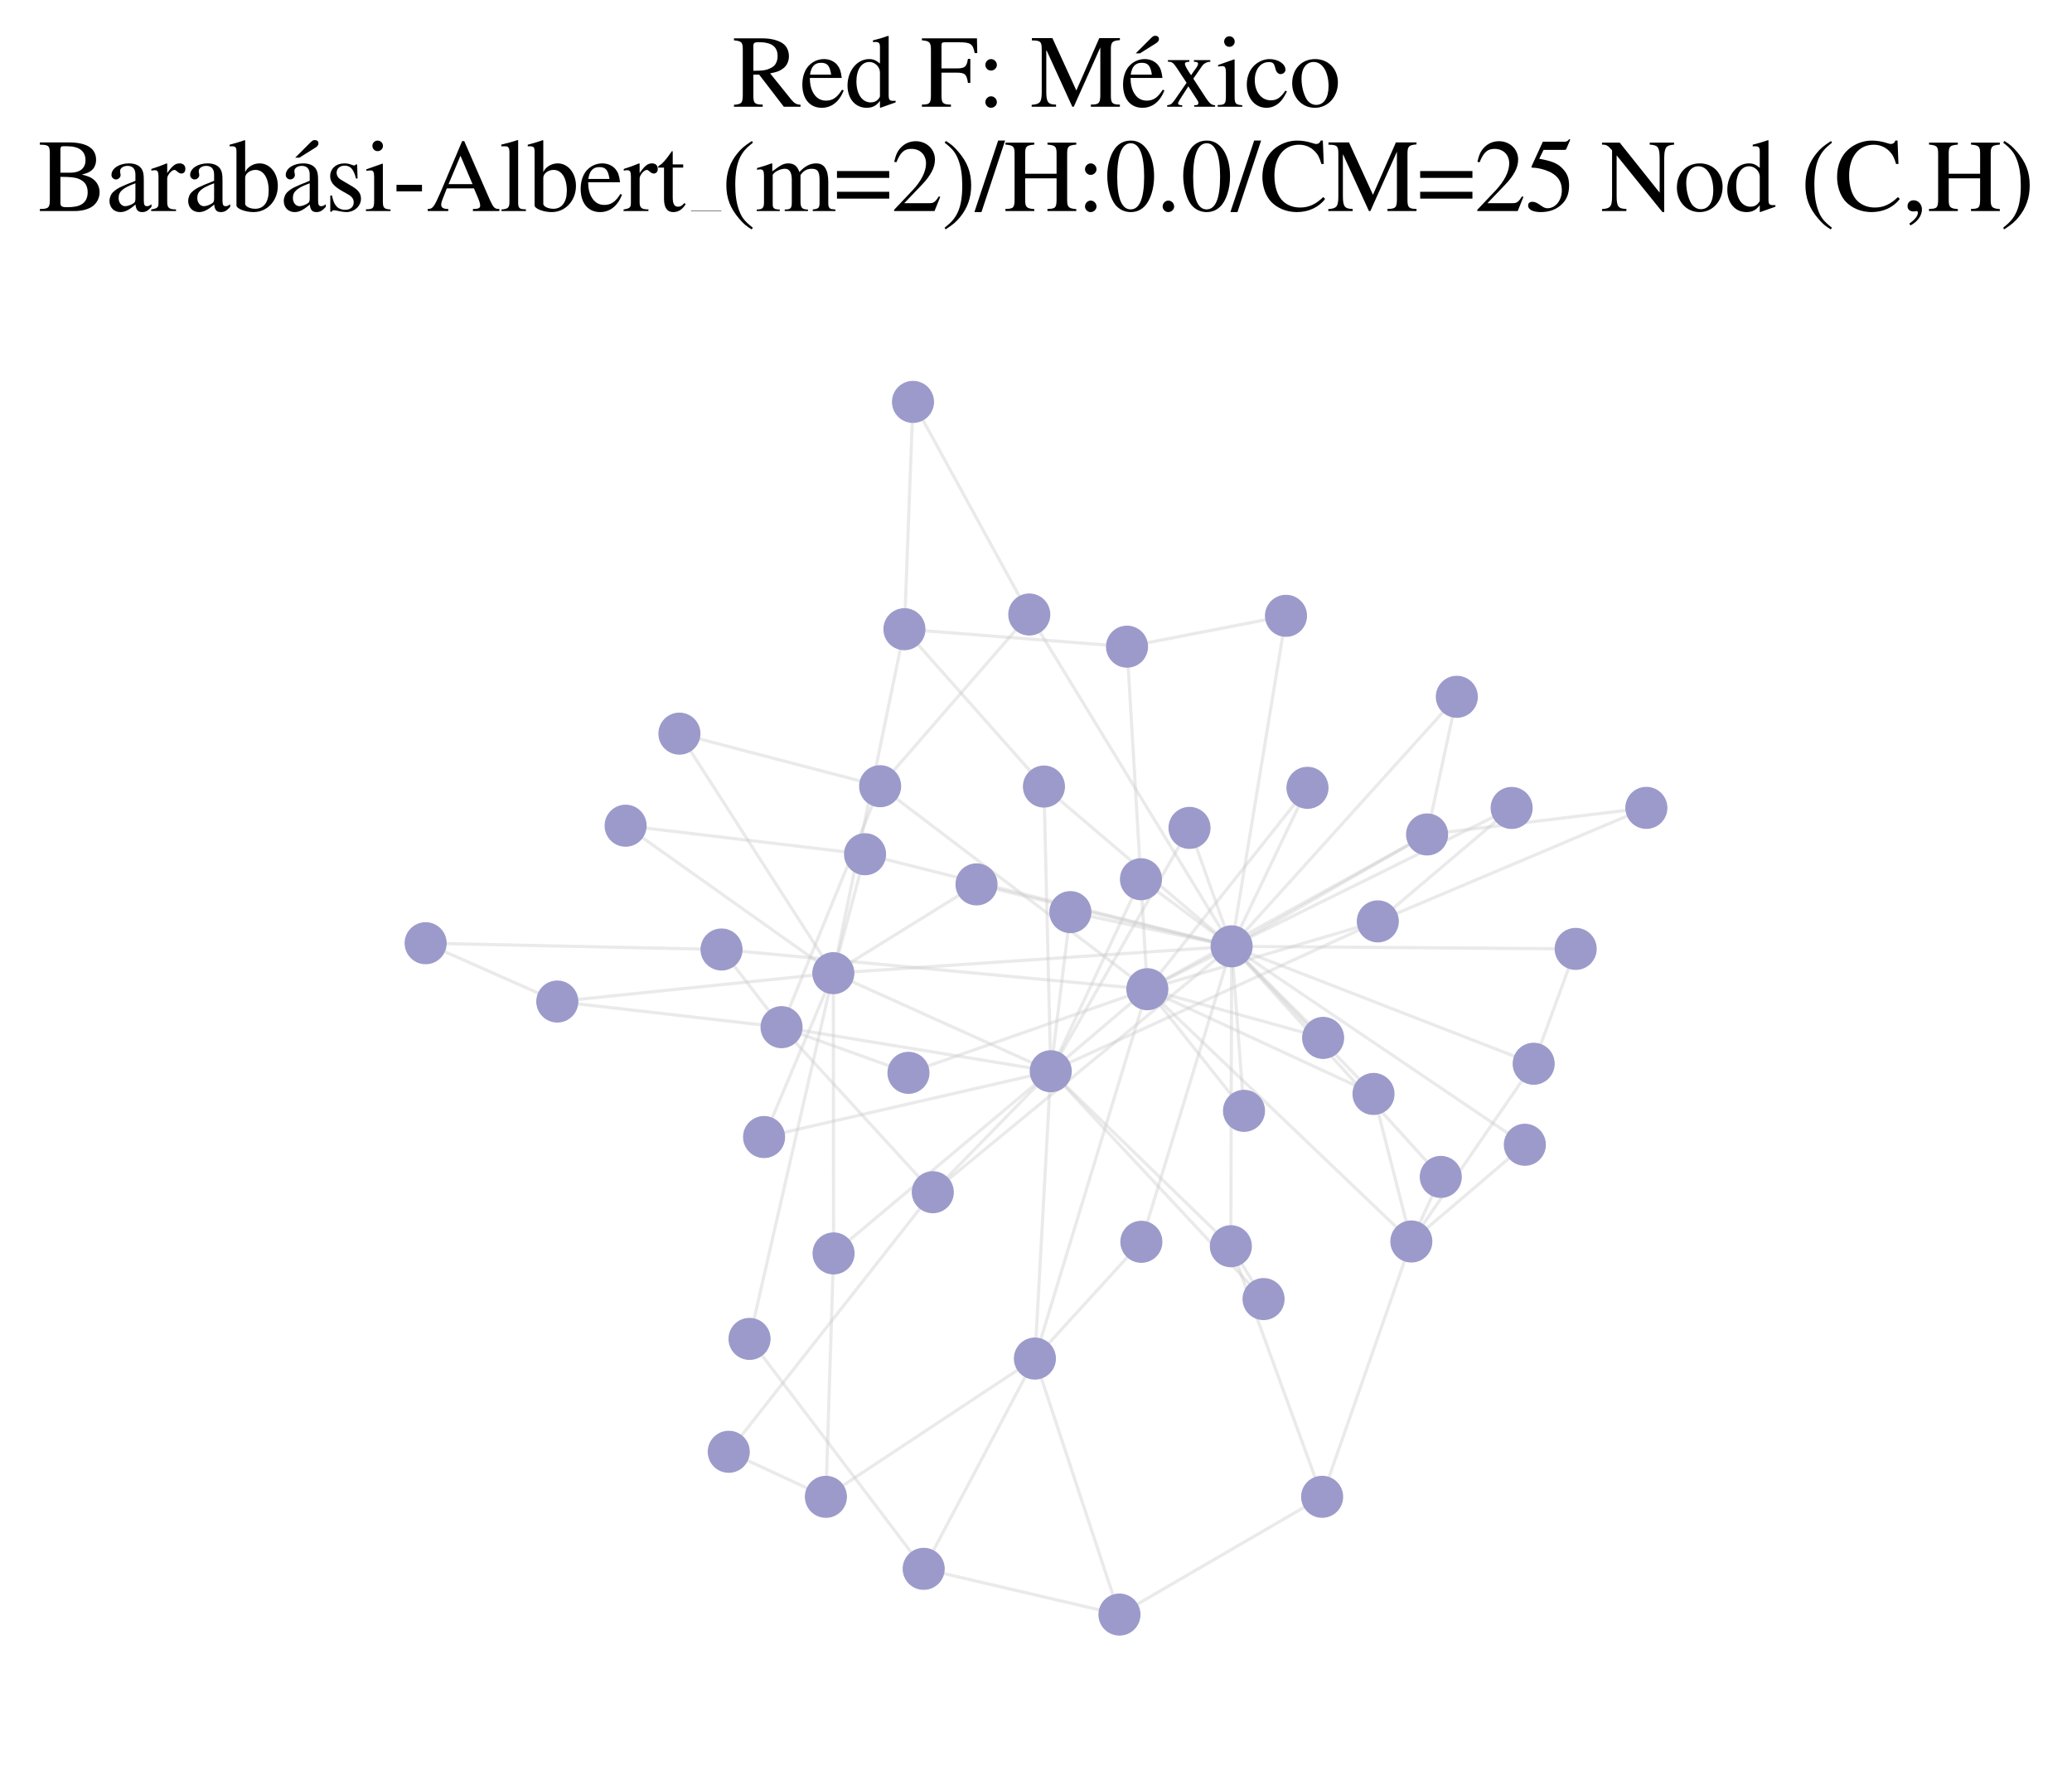 <?xml version="1.0" encoding="utf-8" standalone="no"?>
<!DOCTYPE svg PUBLIC "-//W3C//DTD SVG 1.1//EN"
  "http://www.w3.org/Graphics/SVG/1.1/DTD/svg11.dtd">
<svg xmlns:xlink="http://www.w3.org/1999/xlink" width="195.688pt" height="168.136pt" viewBox="0 0 195.688 168.136" xmlns="http://www.w3.org/2000/svg" version="1.1">
 <defs>
  <style type="text/css">*{stroke-linejoin: round; stroke-linecap: butt}</style>
 </defs>
 <g id="figure_1">
  <g id="patch_1">
   <path d="M 0 168.136 
L 195.688 168.136 
L 195.688 0 
L 0 0 
z
" style="fill: #ffffff"/>
  </g>
  <g id="axes_1">
   <g id="LineCollection_1">
    <path d="M 116.319 89.389 
L 108.359 93.438 
" clip-path="url(#p03fc098821)" style="fill: none; stroke: #cccccc; stroke-opacity: 0.4; stroke-width: 0.3"/>
    <path d="M 116.319 89.389 
L 88.097 112.615 
" clip-path="url(#p03fc098821)" style="fill: none; stroke: #cccccc; stroke-opacity: 0.4; stroke-width: 0.3"/>
    <path d="M 116.319 89.389 
L 129.72 103.333 
" clip-path="url(#p03fc098821)" style="fill: none; stroke: #cccccc; stroke-opacity: 0.4; stroke-width: 0.3"/>
    <path d="M 116.319 89.389 
L 78.704 91.923 
" clip-path="url(#p03fc098821)" style="fill: none; stroke: #cccccc; stroke-opacity: 0.4; stroke-width: 0.3"/>
    <path d="M 116.319 89.389 
L 117.488 104.928 
" clip-path="url(#p03fc098821)" style="fill: none; stroke: #cccccc; stroke-opacity: 0.4; stroke-width: 0.3"/>
    <path d="M 116.319 89.389 
L 107.795 117.298 
" clip-path="url(#p03fc098821)" style="fill: none; stroke: #cccccc; stroke-opacity: 0.4; stroke-width: 0.3"/>
    <path d="M 116.319 89.389 
L 144.846 100.479 
" clip-path="url(#p03fc098821)" style="fill: none; stroke: #cccccc; stroke-opacity: 0.4; stroke-width: 0.3"/>
    <path d="M 116.319 89.389 
L 92.227 83.538 
" clip-path="url(#p03fc098821)" style="fill: none; stroke: #cccccc; stroke-opacity: 0.4; stroke-width: 0.3"/>
    <path d="M 116.319 89.389 
L 116.246 117.716 
" clip-path="url(#p03fc098821)" style="fill: none; stroke: #cccccc; stroke-opacity: 0.4; stroke-width: 0.3"/>
    <path d="M 116.319 89.389 
L 136.073 111.169 
" clip-path="url(#p03fc098821)" style="fill: none; stroke: #cccccc; stroke-opacity: 0.4; stroke-width: 0.3"/>
    <path d="M 116.319 89.389 
L 134.778 78.82 
" clip-path="url(#p03fc098821)" style="fill: none; stroke: #cccccc; stroke-opacity: 0.4; stroke-width: 0.3"/>
    <path d="M 116.319 89.389 
L 101.09 86.157 
" clip-path="url(#p03fc098821)" style="fill: none; stroke: #cccccc; stroke-opacity: 0.4; stroke-width: 0.3"/>
    <path d="M 116.319 89.389 
L 98.594 74.296 
" clip-path="url(#p03fc098821)" style="fill: none; stroke: #cccccc; stroke-opacity: 0.4; stroke-width: 0.3"/>
    <path d="M 116.319 89.389 
L 144.012 108.132 
" clip-path="url(#p03fc098821)" style="fill: none; stroke: #cccccc; stroke-opacity: 0.4; stroke-width: 0.3"/>
    <path d="M 116.319 89.389 
L 81.699 80.688 
" clip-path="url(#p03fc098821)" style="fill: none; stroke: #cccccc; stroke-opacity: 0.4; stroke-width: 0.3"/>
    <path d="M 116.319 89.389 
L 112.343 78.202 
" clip-path="url(#p03fc098821)" style="fill: none; stroke: #cccccc; stroke-opacity: 0.4; stroke-width: 0.3"/>
    <path d="M 116.319 89.389 
L 97.208 58.044 
" clip-path="url(#p03fc098821)" style="fill: none; stroke: #cccccc; stroke-opacity: 0.4; stroke-width: 0.3"/>
    <path d="M 116.319 89.389 
L 124.961 98.038 
" clip-path="url(#p03fc098821)" style="fill: none; stroke: #cccccc; stroke-opacity: 0.4; stroke-width: 0.3"/>
    <path d="M 116.319 89.389 
L 148.814 89.631 
" clip-path="url(#p03fc098821)" style="fill: none; stroke: #cccccc; stroke-opacity: 0.4; stroke-width: 0.3"/>
    <path d="M 116.319 89.389 
L 107.756 83.051 
" clip-path="url(#p03fc098821)" style="fill: none; stroke: #cccccc; stroke-opacity: 0.4; stroke-width: 0.3"/>
    <path d="M 116.319 89.389 
L 137.589 65.818 
" clip-path="url(#p03fc098821)" style="fill: none; stroke: #cccccc; stroke-opacity: 0.4; stroke-width: 0.3"/>
    <path d="M 116.319 89.389 
L 121.454 58.169 
" clip-path="url(#p03fc098821)" style="fill: none; stroke: #cccccc; stroke-opacity: 0.4; stroke-width: 0.3"/>
    <path d="M 116.319 89.389 
L 123.483 74.415 
" clip-path="url(#p03fc098821)" style="fill: none; stroke: #cccccc; stroke-opacity: 0.4; stroke-width: 0.3"/>
    <path d="M 116.319 89.389 
L 142.766 76.318 
" clip-path="url(#p03fc098821)" style="fill: none; stroke: #cccccc; stroke-opacity: 0.4; stroke-width: 0.3"/>
    <path d="M 108.359 93.438 
L 129.72 103.333 
" clip-path="url(#p03fc098821)" style="fill: none; stroke: #cccccc; stroke-opacity: 0.4; stroke-width: 0.3"/>
    <path d="M 108.359 93.438 
L 99.236 101.188 
" clip-path="url(#p03fc098821)" style="fill: none; stroke: #cccccc; stroke-opacity: 0.4; stroke-width: 0.3"/>
    <path d="M 108.359 93.438 
L 97.74 128.327 
" clip-path="url(#p03fc098821)" style="fill: none; stroke: #cccccc; stroke-opacity: 0.4; stroke-width: 0.3"/>
    <path d="M 108.359 93.438 
L 117.488 104.928 
" clip-path="url(#p03fc098821)" style="fill: none; stroke: #cccccc; stroke-opacity: 0.4; stroke-width: 0.3"/>
    <path d="M 108.359 93.438 
L 133.292 117.269 
" clip-path="url(#p03fc098821)" style="fill: none; stroke: #cccccc; stroke-opacity: 0.4; stroke-width: 0.3"/>
    <path d="M 108.359 93.438 
L 130.125 87.031 
" clip-path="url(#p03fc098821)" style="fill: none; stroke: #cccccc; stroke-opacity: 0.4; stroke-width: 0.3"/>
    <path d="M 108.359 93.438 
L 134.778 78.82 
" clip-path="url(#p03fc098821)" style="fill: none; stroke: #cccccc; stroke-opacity: 0.4; stroke-width: 0.3"/>
    <path d="M 108.359 93.438 
L 83.123 74.263 
" clip-path="url(#p03fc098821)" style="fill: none; stroke: #cccccc; stroke-opacity: 0.4; stroke-width: 0.3"/>
    <path d="M 108.359 93.438 
L 106.44 61.083 
" clip-path="url(#p03fc098821)" style="fill: none; stroke: #cccccc; stroke-opacity: 0.4; stroke-width: 0.3"/>
    <path d="M 108.359 93.438 
L 124.961 98.038 
" clip-path="url(#p03fc098821)" style="fill: none; stroke: #cccccc; stroke-opacity: 0.4; stroke-width: 0.3"/>
    <path d="M 108.359 93.438 
L 68.144 89.688 
" clip-path="url(#p03fc098821)" style="fill: none; stroke: #cccccc; stroke-opacity: 0.4; stroke-width: 0.3"/>
    <path d="M 108.359 93.438 
L 123.483 74.415 
" clip-path="url(#p03fc098821)" style="fill: none; stroke: #cccccc; stroke-opacity: 0.4; stroke-width: 0.3"/>
    <path d="M 108.359 93.438 
L 85.799 101.338 
" clip-path="url(#p03fc098821)" style="fill: none; stroke: #cccccc; stroke-opacity: 0.4; stroke-width: 0.3"/>
    <path d="M 88.097 112.615 
L 99.236 101.188 
" clip-path="url(#p03fc098821)" style="fill: none; stroke: #cccccc; stroke-opacity: 0.4; stroke-width: 0.3"/>
    <path d="M 88.097 112.615 
L 73.813 97.024 
" clip-path="url(#p03fc098821)" style="fill: none; stroke: #cccccc; stroke-opacity: 0.4; stroke-width: 0.3"/>
    <path d="M 88.097 112.615 
L 68.827 137.133 
" clip-path="url(#p03fc098821)" style="fill: none; stroke: #cccccc; stroke-opacity: 0.4; stroke-width: 0.3"/>
    <path d="M 129.72 103.333 
L 133.292 117.269 
" clip-path="url(#p03fc098821)" style="fill: none; stroke: #cccccc; stroke-opacity: 0.4; stroke-width: 0.3"/>
    <path d="M 99.236 101.188 
L 78.704 91.923 
" clip-path="url(#p03fc098821)" style="fill: none; stroke: #cccccc; stroke-opacity: 0.4; stroke-width: 0.3"/>
    <path d="M 99.236 101.188 
L 97.74 128.327 
" clip-path="url(#p03fc098821)" style="fill: none; stroke: #cccccc; stroke-opacity: 0.4; stroke-width: 0.3"/>
    <path d="M 99.236 101.188 
L 78.724 118.396 
" clip-path="url(#p03fc098821)" style="fill: none; stroke: #cccccc; stroke-opacity: 0.4; stroke-width: 0.3"/>
    <path d="M 99.236 101.188 
L 116.246 117.716 
" clip-path="url(#p03fc098821)" style="fill: none; stroke: #cccccc; stroke-opacity: 0.4; stroke-width: 0.3"/>
    <path d="M 99.236 101.188 
L 130.125 87.031 
" clip-path="url(#p03fc098821)" style="fill: none; stroke: #cccccc; stroke-opacity: 0.4; stroke-width: 0.3"/>
    <path d="M 99.236 101.188 
L 73.813 97.024 
" clip-path="url(#p03fc098821)" style="fill: none; stroke: #cccccc; stroke-opacity: 0.4; stroke-width: 0.3"/>
    <path d="M 99.236 101.188 
L 101.09 86.157 
" clip-path="url(#p03fc098821)" style="fill: none; stroke: #cccccc; stroke-opacity: 0.4; stroke-width: 0.3"/>
    <path d="M 99.236 101.188 
L 98.594 74.296 
" clip-path="url(#p03fc098821)" style="fill: none; stroke: #cccccc; stroke-opacity: 0.4; stroke-width: 0.3"/>
    <path d="M 99.236 101.188 
L 112.343 78.202 
" clip-path="url(#p03fc098821)" style="fill: none; stroke: #cccccc; stroke-opacity: 0.4; stroke-width: 0.3"/>
    <path d="M 99.236 101.188 
L 72.162 107.402 
" clip-path="url(#p03fc098821)" style="fill: none; stroke: #cccccc; stroke-opacity: 0.4; stroke-width: 0.3"/>
    <path d="M 99.236 101.188 
L 107.756 83.051 
" clip-path="url(#p03fc098821)" style="fill: none; stroke: #cccccc; stroke-opacity: 0.4; stroke-width: 0.3"/>
    <path d="M 99.236 101.188 
L 119.335 122.708 
" clip-path="url(#p03fc098821)" style="fill: none; stroke: #cccccc; stroke-opacity: 0.4; stroke-width: 0.3"/>
    <path d="M 78.704 91.923 
L 92.227 83.538 
" clip-path="url(#p03fc098821)" style="fill: none; stroke: #cccccc; stroke-opacity: 0.4; stroke-width: 0.3"/>
    <path d="M 78.704 91.923 
L 78.724 118.396 
" clip-path="url(#p03fc098821)" style="fill: none; stroke: #cccccc; stroke-opacity: 0.4; stroke-width: 0.3"/>
    <path d="M 78.704 91.923 
L 81.699 80.688 
" clip-path="url(#p03fc098821)" style="fill: none; stroke: #cccccc; stroke-opacity: 0.4; stroke-width: 0.3"/>
    <path d="M 78.704 91.923 
L 85.418 59.433 
" clip-path="url(#p03fc098821)" style="fill: none; stroke: #cccccc; stroke-opacity: 0.4; stroke-width: 0.3"/>
    <path d="M 78.704 91.923 
L 72.162 107.402 
" clip-path="url(#p03fc098821)" style="fill: none; stroke: #cccccc; stroke-opacity: 0.4; stroke-width: 0.3"/>
    <path d="M 78.704 91.923 
L 52.633 94.603 
" clip-path="url(#p03fc098821)" style="fill: none; stroke: #cccccc; stroke-opacity: 0.4; stroke-width: 0.3"/>
    <path d="M 78.704 91.923 
L 64.167 69.299 
" clip-path="url(#p03fc098821)" style="fill: none; stroke: #cccccc; stroke-opacity: 0.4; stroke-width: 0.3"/>
    <path d="M 78.704 91.923 
L 70.789 126.469 
" clip-path="url(#p03fc098821)" style="fill: none; stroke: #cccccc; stroke-opacity: 0.4; stroke-width: 0.3"/>
    <path d="M 78.704 91.923 
L 59.085 77.994 
" clip-path="url(#p03fc098821)" style="fill: none; stroke: #cccccc; stroke-opacity: 0.4; stroke-width: 0.3"/>
    <path d="M 97.74 128.327 
L 107.795 117.298 
" clip-path="url(#p03fc098821)" style="fill: none; stroke: #cccccc; stroke-opacity: 0.4; stroke-width: 0.3"/>
    <path d="M 97.74 128.327 
L 105.725 152.509 
" clip-path="url(#p03fc098821)" style="fill: none; stroke: #cccccc; stroke-opacity: 0.4; stroke-width: 0.3"/>
    <path d="M 97.74 128.327 
L 87.237 148.188 
" clip-path="url(#p03fc098821)" style="fill: none; stroke: #cccccc; stroke-opacity: 0.4; stroke-width: 0.3"/>
    <path d="M 97.74 128.327 
L 78.001 141.387 
" clip-path="url(#p03fc098821)" style="fill: none; stroke: #cccccc; stroke-opacity: 0.4; stroke-width: 0.3"/>
    <path d="M 133.292 117.269 
L 144.846 100.479 
" clip-path="url(#p03fc098821)" style="fill: none; stroke: #cccccc; stroke-opacity: 0.4; stroke-width: 0.3"/>
    <path d="M 133.292 117.269 
L 136.073 111.169 
" clip-path="url(#p03fc098821)" style="fill: none; stroke: #cccccc; stroke-opacity: 0.4; stroke-width: 0.3"/>
    <path d="M 133.292 117.269 
L 144.012 108.132 
" clip-path="url(#p03fc098821)" style="fill: none; stroke: #cccccc; stroke-opacity: 0.4; stroke-width: 0.3"/>
    <path d="M 133.292 117.269 
L 124.868 141.385 
" clip-path="url(#p03fc098821)" style="fill: none; stroke: #cccccc; stroke-opacity: 0.4; stroke-width: 0.3"/>
    <path d="M 144.846 100.479 
L 148.814 89.631 
" clip-path="url(#p03fc098821)" style="fill: none; stroke: #cccccc; stroke-opacity: 0.4; stroke-width: 0.3"/>
    <path d="M 78.724 118.396 
L 78.001 141.387 
" clip-path="url(#p03fc098821)" style="fill: none; stroke: #cccccc; stroke-opacity: 0.4; stroke-width: 0.3"/>
    <path d="M 116.246 117.716 
L 124.868 141.385 
" clip-path="url(#p03fc098821)" style="fill: none; stroke: #cccccc; stroke-opacity: 0.4; stroke-width: 0.3"/>
    <path d="M 116.246 117.716 
L 119.335 122.708 
" clip-path="url(#p03fc098821)" style="fill: none; stroke: #cccccc; stroke-opacity: 0.4; stroke-width: 0.3"/>
    <path d="M 130.125 87.031 
L 155.489 76.309 
" clip-path="url(#p03fc098821)" style="fill: none; stroke: #cccccc; stroke-opacity: 0.4; stroke-width: 0.3"/>
    <path d="M 130.125 87.031 
L 142.766 76.318 
" clip-path="url(#p03fc098821)" style="fill: none; stroke: #cccccc; stroke-opacity: 0.4; stroke-width: 0.3"/>
    <path d="M 73.813 97.024 
L 83.123 74.263 
" clip-path="url(#p03fc098821)" style="fill: none; stroke: #cccccc; stroke-opacity: 0.4; stroke-width: 0.3"/>
    <path d="M 73.813 97.024 
L 52.633 94.603 
" clip-path="url(#p03fc098821)" style="fill: none; stroke: #cccccc; stroke-opacity: 0.4; stroke-width: 0.3"/>
    <path d="M 73.813 97.024 
L 68.144 89.688 
" clip-path="url(#p03fc098821)" style="fill: none; stroke: #cccccc; stroke-opacity: 0.4; stroke-width: 0.3"/>
    <path d="M 73.813 97.024 
L 85.799 101.338 
" clip-path="url(#p03fc098821)" style="fill: none; stroke: #cccccc; stroke-opacity: 0.4; stroke-width: 0.3"/>
    <path d="M 134.778 78.82 
L 137.589 65.818 
" clip-path="url(#p03fc098821)" style="fill: none; stroke: #cccccc; stroke-opacity: 0.4; stroke-width: 0.3"/>
    <path d="M 134.778 78.82 
L 155.489 76.309 
" clip-path="url(#p03fc098821)" style="fill: none; stroke: #cccccc; stroke-opacity: 0.4; stroke-width: 0.3"/>
    <path d="M 98.594 74.296 
L 85.418 59.433 
" clip-path="url(#p03fc098821)" style="fill: none; stroke: #cccccc; stroke-opacity: 0.4; stroke-width: 0.3"/>
    <path d="M 83.123 74.263 
L 97.208 58.044 
" clip-path="url(#p03fc098821)" style="fill: none; stroke: #cccccc; stroke-opacity: 0.4; stroke-width: 0.3"/>
    <path d="M 83.123 74.263 
L 64.167 69.299 
" clip-path="url(#p03fc098821)" style="fill: none; stroke: #cccccc; stroke-opacity: 0.4; stroke-width: 0.3"/>
    <path d="M 81.699 80.688 
L 59.085 77.994 
" clip-path="url(#p03fc098821)" style="fill: none; stroke: #cccccc; stroke-opacity: 0.4; stroke-width: 0.3"/>
    <path d="M 85.418 59.433 
L 106.44 61.083 
" clip-path="url(#p03fc098821)" style="fill: none; stroke: #cccccc; stroke-opacity: 0.4; stroke-width: 0.3"/>
    <path d="M 85.418 59.433 
L 86.227 37.963 
" clip-path="url(#p03fc098821)" style="fill: none; stroke: #cccccc; stroke-opacity: 0.4; stroke-width: 0.3"/>
    <path d="M 97.208 58.044 
L 86.227 37.963 
" clip-path="url(#p03fc098821)" style="fill: none; stroke: #cccccc; stroke-opacity: 0.4; stroke-width: 0.3"/>
    <path d="M 124.868 141.385 
L 105.725 152.509 
" clip-path="url(#p03fc098821)" style="fill: none; stroke: #cccccc; stroke-opacity: 0.4; stroke-width: 0.3"/>
    <path d="M 106.44 61.083 
L 121.454 58.169 
" clip-path="url(#p03fc098821)" style="fill: none; stroke: #cccccc; stroke-opacity: 0.4; stroke-width: 0.3"/>
    <path d="M 105.725 152.509 
L 87.237 148.188 
" clip-path="url(#p03fc098821)" style="fill: none; stroke: #cccccc; stroke-opacity: 0.4; stroke-width: 0.3"/>
    <path d="M 87.237 148.188 
L 70.789 126.469 
" clip-path="url(#p03fc098821)" style="fill: none; stroke: #cccccc; stroke-opacity: 0.4; stroke-width: 0.3"/>
    <path d="M 52.633 94.603 
L 40.199 89.094 
" clip-path="url(#p03fc098821)" style="fill: none; stroke: #cccccc; stroke-opacity: 0.4; stroke-width: 0.3"/>
    <path d="M 78.001 141.387 
L 68.827 137.133 
" clip-path="url(#p03fc098821)" style="fill: none; stroke: #cccccc; stroke-opacity: 0.4; stroke-width: 0.3"/>
    <path d="M 68.144 89.688 
L 40.199 89.094 
" clip-path="url(#p03fc098821)" style="fill: none; stroke: #cccccc; stroke-opacity: 0.4; stroke-width: 0.3"/>
   </g>
   <g id="PathCollection_1">
    <defs>
     <path id="C0_0_229076ac2d" d="M 0 1.936 
C 0.514 1.936 1.006 1.732 1.369 1.369 
C 1.732 1.006 1.936 0.514 1.936 -0 
C 1.936 -0.514 1.732 -1.006 1.369 -1.369 
C 1.006 -1.732 0.514 -1.936 0 -1.936 
C -0.514 -1.936 -1.006 -1.732 -1.369 -1.369 
C -1.732 -1.006 -1.936 -0.514 -1.936 0 
C -1.936 0.514 -1.732 1.006 -1.369 1.369 
C -1.006 1.732 -0.514 1.936 0 1.936 
z
"/>
    </defs>
    <g clip-path="url(#p03fc098821)">
     <use xlink:href="#C0_0_229076ac2d" x="116.319" y="89.389" style="fill: #9b9aca; stroke: #9b9aca; stroke-width: 0.1"/>
    </g>
    <g clip-path="url(#p03fc098821)">
     <use xlink:href="#C0_0_229076ac2d" x="108.359" y="93.438" style="fill: #9b9aca; stroke: #9b9aca; stroke-width: 0.1"/>
    </g>
    <g clip-path="url(#p03fc098821)">
     <use xlink:href="#C0_0_229076ac2d" x="88.097" y="112.615" style="fill: #9b9aca; stroke: #9b9aca; stroke-width: 0.1"/>
    </g>
    <g clip-path="url(#p03fc098821)">
     <use xlink:href="#C0_0_229076ac2d" x="129.72" y="103.333" style="fill: #9b9aca; stroke: #9b9aca; stroke-width: 0.1"/>
    </g>
    <g clip-path="url(#p03fc098821)">
     <use xlink:href="#C0_0_229076ac2d" x="99.236" y="101.188" style="fill: #9b9aca; stroke: #9b9aca; stroke-width: 0.1"/>
    </g>
    <g clip-path="url(#p03fc098821)">
     <use xlink:href="#C0_0_229076ac2d" x="78.704" y="91.923" style="fill: #9b9aca; stroke: #9b9aca; stroke-width: 0.1"/>
    </g>
    <g clip-path="url(#p03fc098821)">
     <use xlink:href="#C0_0_229076ac2d" x="97.74" y="128.327" style="fill: #9b9aca; stroke: #9b9aca; stroke-width: 0.1"/>
    </g>
    <g clip-path="url(#p03fc098821)">
     <use xlink:href="#C0_0_229076ac2d" x="117.488" y="104.928" style="fill: #9b9aca; stroke: #9b9aca; stroke-width: 0.1"/>
    </g>
    <g clip-path="url(#p03fc098821)">
     <use xlink:href="#C0_0_229076ac2d" x="133.292" y="117.269" style="fill: #9b9aca; stroke: #9b9aca; stroke-width: 0.1"/>
    </g>
    <g clip-path="url(#p03fc098821)">
     <use xlink:href="#C0_0_229076ac2d" x="107.795" y="117.298" style="fill: #9b9aca; stroke: #9b9aca; stroke-width: 0.1"/>
    </g>
    <g clip-path="url(#p03fc098821)">
     <use xlink:href="#C0_0_229076ac2d" x="144.846" y="100.479" style="fill: #9b9aca; stroke: #9b9aca; stroke-width: 0.1"/>
    </g>
    <g clip-path="url(#p03fc098821)">
     <use xlink:href="#C0_0_229076ac2d" x="92.227" y="83.538" style="fill: #9b9aca; stroke: #9b9aca; stroke-width: 0.1"/>
    </g>
    <g clip-path="url(#p03fc098821)">
     <use xlink:href="#C0_0_229076ac2d" x="78.724" y="118.396" style="fill: #9b9aca; stroke: #9b9aca; stroke-width: 0.1"/>
    </g>
    <g clip-path="url(#p03fc098821)">
     <use xlink:href="#C0_0_229076ac2d" x="116.246" y="117.716" style="fill: #9b9aca; stroke: #9b9aca; stroke-width: 0.1"/>
    </g>
    <g clip-path="url(#p03fc098821)">
     <use xlink:href="#C0_0_229076ac2d" x="136.073" y="111.169" style="fill: #9b9aca; stroke: #9b9aca; stroke-width: 0.1"/>
    </g>
    <g clip-path="url(#p03fc098821)">
     <use xlink:href="#C0_0_229076ac2d" x="130.125" y="87.031" style="fill: #9b9aca; stroke: #9b9aca; stroke-width: 0.1"/>
    </g>
    <g clip-path="url(#p03fc098821)">
     <use xlink:href="#C0_0_229076ac2d" x="73.813" y="97.024" style="fill: #9b9aca; stroke: #9b9aca; stroke-width: 0.1"/>
    </g>
    <g clip-path="url(#p03fc098821)">
     <use xlink:href="#C0_0_229076ac2d" x="134.778" y="78.82" style="fill: #9b9aca; stroke: #9b9aca; stroke-width: 0.1"/>
    </g>
    <g clip-path="url(#p03fc098821)">
     <use xlink:href="#C0_0_229076ac2d" x="101.09" y="86.157" style="fill: #9b9aca; stroke: #9b9aca; stroke-width: 0.1"/>
    </g>
    <g clip-path="url(#p03fc098821)">
     <use xlink:href="#C0_0_229076ac2d" x="98.594" y="74.296" style="fill: #9b9aca; stroke: #9b9aca; stroke-width: 0.1"/>
    </g>
    <g clip-path="url(#p03fc098821)">
     <use xlink:href="#C0_0_229076ac2d" x="144.012" y="108.132" style="fill: #9b9aca; stroke: #9b9aca; stroke-width: 0.1"/>
    </g>
    <g clip-path="url(#p03fc098821)">
     <use xlink:href="#C0_0_229076ac2d" x="83.123" y="74.263" style="fill: #9b9aca; stroke: #9b9aca; stroke-width: 0.1"/>
    </g>
    <g clip-path="url(#p03fc098821)">
     <use xlink:href="#C0_0_229076ac2d" x="81.699" y="80.688" style="fill: #9b9aca; stroke: #9b9aca; stroke-width: 0.1"/>
    </g>
    <g clip-path="url(#p03fc098821)">
     <use xlink:href="#C0_0_229076ac2d" x="112.343" y="78.202" style="fill: #9b9aca; stroke: #9b9aca; stroke-width: 0.1"/>
    </g>
    <g clip-path="url(#p03fc098821)">
     <use xlink:href="#C0_0_229076ac2d" x="85.418" y="59.433" style="fill: #9b9aca; stroke: #9b9aca; stroke-width: 0.1"/>
    </g>
    <g clip-path="url(#p03fc098821)">
     <use xlink:href="#C0_0_229076ac2d" x="97.208" y="58.044" style="fill: #9b9aca; stroke: #9b9aca; stroke-width: 0.1"/>
    </g>
    <g clip-path="url(#p03fc098821)">
     <use xlink:href="#C0_0_229076ac2d" x="124.868" y="141.385" style="fill: #9b9aca; stroke: #9b9aca; stroke-width: 0.1"/>
    </g>
    <g clip-path="url(#p03fc098821)">
     <use xlink:href="#C0_0_229076ac2d" x="106.44" y="61.083" style="fill: #9b9aca; stroke: #9b9aca; stroke-width: 0.1"/>
    </g>
    <g clip-path="url(#p03fc098821)">
     <use xlink:href="#C0_0_229076ac2d" x="124.961" y="98.038" style="fill: #9b9aca; stroke: #9b9aca; stroke-width: 0.1"/>
    </g>
    <g clip-path="url(#p03fc098821)">
     <use xlink:href="#C0_0_229076ac2d" x="105.725" y="152.509" style="fill: #9b9aca; stroke: #9b9aca; stroke-width: 0.1"/>
    </g>
    <g clip-path="url(#p03fc098821)">
     <use xlink:href="#C0_0_229076ac2d" x="72.162" y="107.402" style="fill: #9b9aca; stroke: #9b9aca; stroke-width: 0.1"/>
    </g>
    <g clip-path="url(#p03fc098821)">
     <use xlink:href="#C0_0_229076ac2d" x="87.237" y="148.188" style="fill: #9b9aca; stroke: #9b9aca; stroke-width: 0.1"/>
    </g>
    <g clip-path="url(#p03fc098821)">
     <use xlink:href="#C0_0_229076ac2d" x="148.814" y="89.631" style="fill: #9b9aca; stroke: #9b9aca; stroke-width: 0.1"/>
    </g>
    <g clip-path="url(#p03fc098821)">
     <use xlink:href="#C0_0_229076ac2d" x="52.633" y="94.603" style="fill: #9b9aca; stroke: #9b9aca; stroke-width: 0.1"/>
    </g>
    <g clip-path="url(#p03fc098821)">
     <use xlink:href="#C0_0_229076ac2d" x="64.167" y="69.299" style="fill: #9b9aca; stroke: #9b9aca; stroke-width: 0.1"/>
    </g>
    <g clip-path="url(#p03fc098821)">
     <use xlink:href="#C0_0_229076ac2d" x="86.227" y="37.963" style="fill: #9b9aca; stroke: #9b9aca; stroke-width: 0.1"/>
    </g>
    <g clip-path="url(#p03fc098821)">
     <use xlink:href="#C0_0_229076ac2d" x="107.756" y="83.051" style="fill: #9b9aca; stroke: #9b9aca; stroke-width: 0.1"/>
    </g>
    <g clip-path="url(#p03fc098821)">
     <use xlink:href="#C0_0_229076ac2d" x="78.001" y="141.387" style="fill: #9b9aca; stroke: #9b9aca; stroke-width: 0.1"/>
    </g>
    <g clip-path="url(#p03fc098821)">
     <use xlink:href="#C0_0_229076ac2d" x="137.589" y="65.818" style="fill: #9b9aca; stroke: #9b9aca; stroke-width: 0.1"/>
    </g>
    <g clip-path="url(#p03fc098821)">
     <use xlink:href="#C0_0_229076ac2d" x="70.789" y="126.469" style="fill: #9b9aca; stroke: #9b9aca; stroke-width: 0.1"/>
    </g>
    <g clip-path="url(#p03fc098821)">
     <use xlink:href="#C0_0_229076ac2d" x="119.335" y="122.708" style="fill: #9b9aca; stroke: #9b9aca; stroke-width: 0.1"/>
    </g>
    <g clip-path="url(#p03fc098821)">
     <use xlink:href="#C0_0_229076ac2d" x="68.827" y="137.133" style="fill: #9b9aca; stroke: #9b9aca; stroke-width: 0.1"/>
    </g>
    <g clip-path="url(#p03fc098821)">
     <use xlink:href="#C0_0_229076ac2d" x="59.085" y="77.994" style="fill: #9b9aca; stroke: #9b9aca; stroke-width: 0.1"/>
    </g>
    <g clip-path="url(#p03fc098821)">
     <use xlink:href="#C0_0_229076ac2d" x="68.144" y="89.688" style="fill: #9b9aca; stroke: #9b9aca; stroke-width: 0.1"/>
    </g>
    <g clip-path="url(#p03fc098821)">
     <use xlink:href="#C0_0_229076ac2d" x="121.454" y="58.169" style="fill: #9b9aca; stroke: #9b9aca; stroke-width: 0.1"/>
    </g>
    <g clip-path="url(#p03fc098821)">
     <use xlink:href="#C0_0_229076ac2d" x="123.483" y="74.415" style="fill: #9b9aca; stroke: #9b9aca; stroke-width: 0.1"/>
    </g>
    <g clip-path="url(#p03fc098821)">
     <use xlink:href="#C0_0_229076ac2d" x="155.489" y="76.309" style="fill: #9b9aca; stroke: #9b9aca; stroke-width: 0.1"/>
    </g>
    <g clip-path="url(#p03fc098821)">
     <use xlink:href="#C0_0_229076ac2d" x="142.766" y="76.318" style="fill: #9b9aca; stroke: #9b9aca; stroke-width: 0.1"/>
    </g>
    <g clip-path="url(#p03fc098821)">
     <use xlink:href="#C0_0_229076ac2d" x="40.199" y="89.094" style="fill: #9b9aca; stroke: #9b9aca; stroke-width: 0.1"/>
    </g>
    <g clip-path="url(#p03fc098821)">
     <use xlink:href="#C0_0_229076ac2d" x="85.799" y="101.338" style="fill: #9b9aca; stroke: #9b9aca; stroke-width: 0.1"/>
    </g>
   </g>
   <g id="text_1">
    <!-- Red F: México -->
    <g transform="translate(69.152 10.084) scale(0.096 -0.096)">
     <defs>
      <path id="NimbusRomNo9L-Regu-52" d="M 4218 121 
C 3974 140 3846 205 3661 424 
L 2342 2061 
C 2771 2143 2963 2219 3174 2388 
C 3379 2553 3501 2818 3501 3113 
C 3501 3385 3418 3618 3251 3801 
C 3008 4059 2477 4224 1875 4224 
L 109 4224 
L 109 4102 
C 589 4051 653 3981 653 3528 
L 653 765 
C 653 236 589 159 109 121 
L 109 0 
L 1882 0 
L 1882 134 
C 1389 134 1306 219 1306 692 
L 1306 1984 
L 1664 1984 
L 3187 0 
L 4218 0 
L 4218 121 
z
M 1306 3762 
C 1306 3937 1376 3987 1632 3987 
C 2432 3987 2803 3716 2803 3123 
C 2803 2807 2669 2542 2438 2423 
C 2144 2258 1920 2221 1306 2221 
L 1306 3762 
z
" transform="scale(0.016)"/>
      <path id="NimbusRomNo9L-Regu-65" d="M 2611 1053 
C 2304 564 2029 378 1619 378 
C 1254 378 979 564 794 930 
C 678 1174 634 1386 621 1779 
L 2592 1779 
C 2541 2193 2477 2377 2317 2581 
C 2125 2811 1830 2944 1498 2944 
C 1178 2944 877 2829 634 2611 
C 333 2349 160 1894 160 1370 
C 160 486 621 -64 1357 -64 
C 1965 -64 2445 315 2714 1008 
L 2611 1053 
z
M 634 1984 
C 704 2479 922 2714 1312 2714 
C 1702 2714 1856 2535 1939 1984 
L 634 1984 
z
" transform="scale(0.016)"/>
      <path id="NimbusRomNo9L-Regu-64" d="M 2202 -64 
L 3142 269 
L 3142 365 
C 3027 365 3014 365 2995 365 
C 2765 365 2714 435 2714 731 
L 2714 4364 
L 2682 4377 
C 2374 4268 2150 4204 1741 4096 
L 1741 3994 
C 1792 4000 1830 4000 1882 4000 
C 2118 4000 2176 3936 2176 3672 
L 2176 2669 
C 1933 2874 1760 2944 1504 2944 
C 768 2944 173 2221 173 1312 
C 173 493 653 -64 1357 -64 
C 1715 -64 1958 64 2176 365 
L 2176 -45 
L 2202 -64 
z
M 2176 653 
C 2176 608 2131 531 2067 461 
C 1952 333 1792 269 1606 269 
C 1075 269 723 781 723 1568 
C 723 2291 1037 2765 1523 2765 
C 1862 2765 2176 2464 2176 2125 
L 2176 653 
z
" transform="scale(0.016)"/>
      <path id="NimbusRomNo9L-Regu-46" d="M 3066 1472 
L 3066 2957 
L 2918 2957 
C 2842 2461 2726 2368 2214 2368 
L 1286 2368 
L 1286 3766 
C 1286 3943 1318 3981 1491 3981 
L 2362 3981 
C 3085 3981 3226 3886 3334 3314 
L 3494 3314 
L 3475 4224 
L 77 4224 
L 77 4102 
C 550 4064 634 3974 634 3525 
L 634 749 
C 634 217 563 134 77 134 
L 77 0 
L 1869 0 
L 1869 134 
C 1376 134 1286 225 1286 692 
L 1286 2106 
L 2214 2106 
C 2733 2106 2842 2007 2918 1472 
L 3066 1472 
z
" transform="scale(0.016)"/>
      <path id="NimbusRomNo9L-Regu-3a" d="M 870 2944 
C 678 2944 518 2777 518 2579 
C 518 2393 678 2233 864 2233 
C 1062 2233 1229 2393 1229 2579 
C 1229 2777 1062 2944 870 2944 
z
M 870 646 
C 678 646 518 480 518 281 
C 518 96 678 -64 864 -64 
C 1062 -64 1229 96 1229 281 
C 1229 480 1062 646 870 646 
z
" transform="scale(0.016)"/>
      <path id="NimbusRomNo9L-Regu-4d" d="M 4314 3667 
L 4314 751 
C 4314 217 4237 134 3731 134 
L 3731 0 
L 5523 0 
L 5523 134 
C 5056 134 4966 223 4966 681 
L 4966 3536 
C 4966 3993 5050 4077 5523 4115 
L 5523 4237 
L 4250 4237 
L 2835 1004 
L 1357 4237 
L 90 4237 
L 90 4096 
C 614 4096 698 4019 698 3550 
L 698 943 
C 698 282 608 159 77 121 
L 77 0 
L 1581 0 
L 1581 134 
C 1088 134 979 282 979 931 
L 979 3520 
L 2586 0 
L 2675 0 
L 4314 3667 
z
" transform="scale(0.016)"/>
      <path id="NimbusRomNo9L-Regu-b4" d="M 851 3264 
L 1837 3882 
C 1971 3964 2029 4047 2029 4148 
C 2029 4275 1946 4352 1805 4352 
C 1709 4352 1651 4320 1536 4206 
L 595 3264 
L 851 3264 
z
" transform="scale(0.016)"/>
      <path id="NimbusRomNo9L-Regu-78" d="M 1779 0 
L 3066 0 
L 3066 96 
C 2867 96 2739 198 2541 480 
L 1722 1735 
L 2253 2502 
C 2374 2675 2566 2778 2771 2778 
L 2771 2880 
L 1760 2880 
L 1760 2778 
C 1952 2778 2016 2740 2016 2649 
C 2016 2571 1939 2430 1779 2229 
C 1747 2191 1670 2075 1587 1946 
L 1498 2074 
C 1318 2342 1203 2560 1203 2643 
C 1203 2733 1286 2778 1478 2778 
L 1478 2880 
L 154 2880 
L 154 2778 
L 211 2778 
C 403 2778 506 2695 704 2396 
L 1306 1479 
L 576 422 
C 384 160 320 115 109 96 
L 109 0 
L 1037 0 
L 1037 96 
C 858 96 781 128 781 211 
C 781 250 826 346 909 474 
L 1414 1261 
L 1997 365 
C 2022 326 2035 288 2035 250 
C 2035 123 1990 96 1779 96 
L 1779 0 
z
" transform="scale(0.016)"/>
      <path id="NimbusRomNo9L-Regu-69" d="M 1120 2929 
L 128 2579 
L 128 2484 
L 179 2490 
C 256 2502 339 2509 397 2509 
C 550 2509 608 2406 608 2125 
L 608 640 
C 608 179 544 109 102 109 
L 102 0 
L 1619 0 
L 1619 96 
C 1197 128 1146 191 1146 650 
L 1146 2910 
L 1120 2929 
z
M 819 4352 
C 646 4352 499 4205 499 4026 
C 499 3847 640 3699 819 3699 
C 1005 3699 1152 3840 1152 4026 
C 1152 4205 1005 4352 819 4352 
z
" transform="scale(0.016)"/>
      <path id="NimbusRomNo9L-Regu-63" d="M 2547 998 
C 2240 550 2010 397 1645 397 
C 1062 397 653 909 653 1645 
C 653 2304 1005 2758 1523 2758 
C 1754 2758 1837 2688 1901 2451 
L 1939 2310 
C 1990 2131 2106 2016 2240 2016 
C 2406 2016 2547 2138 2547 2285 
C 2547 2643 2099 2944 1562 2944 
C 1248 2944 922 2816 659 2586 
C 339 2304 160 1869 160 1363 
C 160 531 666 -64 1376 -64 
C 1664 -64 1920 38 2150 237 
C 2323 390 2445 563 2637 941 
L 2547 998 
z
" transform="scale(0.016)"/>
      <path id="NimbusRomNo9L-Regu-6f" d="M 1600 2944 
C 768 2944 186 2330 186 1446 
C 186 582 781 -64 1587 -64 
C 2394 -64 3008 614 3008 1498 
C 3008 2336 2419 2944 1600 2944 
z
M 1517 2765 
C 2054 2765 2432 2150 2432 1274 
C 2432 550 2144 115 1664 115 
C 1414 115 1178 269 1043 525 
C 864 858 762 1306 762 1760 
C 762 2368 1062 2765 1517 2765 
z
" transform="scale(0.016)"/>
     </defs>
     <use xlink:href="#NimbusRomNo9L-Regu-52" transform="scale(0.996)"/>
     <use xlink:href="#NimbusRomNo9L-Regu-65" transform="translate(66.45 0) scale(0.996)"/>
     <use xlink:href="#NimbusRomNo9L-Regu-64" transform="translate(110.684 0) scale(0.996)"/>
     <use xlink:href="#NimbusRomNo9L-Regu-46" transform="translate(185.403 0) scale(0.996)"/>
     <use xlink:href="#NimbusRomNo9L-Regu-3a" transform="translate(240.795 0) scale(0.996)"/>
     <use xlink:href="#NimbusRomNo9L-Regu-4d" transform="translate(293.397 0) scale(0.996)"/>
     <use xlink:href="#NimbusRomNo9L-Regu-b4" transform="translate(387.493 0.498) scale(0.996)"/>
     <use xlink:href="#NimbusRomNo9L-Regu-65" transform="translate(381.964 0) scale(0.996)"/>
     <use xlink:href="#NimbusRomNo9L-Regu-78" transform="translate(426.197 0) scale(0.996)"/>
     <use xlink:href="#NimbusRomNo9L-Regu-69" transform="translate(476.011 0) scale(0.996)"/>
     <use xlink:href="#NimbusRomNo9L-Regu-63" transform="translate(503.706 0) scale(0.996)"/>
     <use xlink:href="#NimbusRomNo9L-Regu-6f" transform="translate(547.939 0) scale(0.996)"/>
    </g>
    <!-- Barabási-Albert_(m=2)/H:0.0/CM=25 Nod (C,H) -->
    <g transform="translate(3.6 19.936) scale(0.096 -0.096)">
     <defs>
      <path id="NimbusRomNo9L-Regu-42" d="M 109 4237 
L 109 4096 
C 646 4096 723 4026 723 3548 
L 723 689 
C 723 212 640 128 109 128 
L 109 0 
L 2246 0 
C 2746 0 3200 136 3437 356 
C 3667 564 3795 855 3795 1165 
C 3795 1451 3680 1710 3482 1897 
C 3290 2072 3117 2150 2701 2253 
C 3034 2335 3168 2398 3322 2531 
C 3482 2671 3578 2903 3578 3163 
C 3578 3871 3008 4237 1901 4237 
L 109 4237 
z
M 1376 2112 
C 1997 2112 2291 2080 2522 1982 
C 2886 1827 3059 1568 3059 1159 
C 3059 809 2925 555 2669 406 
C 2464 290 2202 238 1779 238 
C 1466 238 1376 296 1376 504 
L 1376 2112 
z
M 1376 2368 
L 1376 3812 
C 1376 3944 1421 4001 1517 4001 
L 1798 4001 
C 2534 4001 2925 3699 2925 3137 
C 2925 2646 2586 2368 1984 2368 
L 1376 2368 
z
" transform="scale(0.016)"/>
      <path id="NimbusRomNo9L-Regu-61" d="M 2829 423 
C 2720 333 2643 301 2547 301 
C 2400 301 2355 390 2355 672 
L 2355 1920 
C 2355 2253 2323 2438 2227 2592 
C 2086 2822 1811 2944 1434 2944 
C 832 2944 358 2630 358 2227 
C 358 2080 486 1952 634 1952 
C 787 1952 922 2080 922 2221 
C 922 2246 915 2278 909 2323 
C 896 2381 890 2432 890 2477 
C 890 2650 1094 2790 1350 2790 
C 1664 2790 1837 2605 1837 2259 
L 1837 1869 
C 851 1472 742 1421 467 1178 
C 326 1050 237 832 237 621 
C 237 218 518 -64 909 -64 
C 1190 -64 1453 70 1843 403 
C 1875 70 1990 -64 2253 -64 
C 2470 -64 2605 13 2829 256 
L 2829 423 
z
M 1837 783 
C 1837 584 1805 526 1670 449 
C 1517 359 1338 301 1203 301 
C 979 301 800 520 800 796 
L 800 822 
C 800 1201 1062 1433 1837 1715 
L 1837 783 
z
" transform="scale(0.016)"/>
      <path id="NimbusRomNo9L-Regu-72" d="M 45 2496 
C 134 2515 192 2522 269 2522 
C 429 2522 486 2419 486 2138 
L 486 538 
C 486 218 442 173 32 96 
L 32 0 
L 1568 0 
L 1568 102 
C 1133 102 1024 199 1024 565 
L 1024 2013 
C 1024 2219 1299 2541 1472 2541 
C 1510 2541 1568 2509 1638 2445 
C 1741 2355 1811 2317 1894 2317 
C 2048 2317 2144 2426 2144 2605 
C 2144 2816 2010 2944 1792 2944 
C 1523 2944 1338 2797 1024 2343 
L 1024 2931 
L 992 2944 
C 653 2803 422 2721 45 2599 
L 45 2496 
z
" transform="scale(0.016)"/>
      <path id="NimbusRomNo9L-Regu-62" d="M 979 4364 
L 947 4377 
C 678 4281 506 4230 205 4147 
L 19 4096 
L 19 3994 
C 58 4000 83 4000 128 4000 
C 384 4000 442 3942 442 3673 
L 442 347 
C 442 147 986 -64 1498 -64 
C 2342 -64 2995 640 2995 1555 
C 2995 2342 2509 2944 1869 2944 
C 1478 2944 1107 2714 979 2400 
L 979 4364 
z
M 979 2061 
C 979 2310 1280 2541 1613 2541 
C 2112 2541 2432 2042 2432 1261 
C 2432 550 2125 141 1600 141 
C 1267 141 979 288 979 448 
L 979 2061 
z
" transform="scale(0.016)"/>
      <path id="NimbusRomNo9L-Regu-73" d="M 2016 2010 
L 1990 2880 
L 1920 2880 
L 1907 2867 
C 1850 2822 1843 2816 1818 2816 
C 1779 2816 1715 2829 1645 2861 
C 1504 2915 1363 2944 1197 2944 
C 691 2944 326 2616 326 2154 
C 326 1796 531 1539 1075 1231 
L 1446 1020 
C 1670 892 1779 737 1779 539 
C 1779 256 1574 77 1248 77 
C 1030 77 832 159 710 298 
C 576 455 518 600 435 960 
L 333 960 
L 333 -39 
L 416 -39 
C 461 33 486 48 563 48 
C 621 48 710 35 858 -2 
C 1037 -39 1210 -64 1325 -64 
C 1818 -64 2227 308 2227 757 
C 2227 1077 2074 1289 1690 1520 
L 998 1930 
C 819 2033 723 2194 723 2367 
C 723 2624 922 2803 1216 2803 
C 1581 2803 1773 2583 1920 2010 
L 2016 2010 
z
" transform="scale(0.016)"/>
      <path id="NimbusRomNo9L-Regu-2d" d="M 250 1619 
L 250 1216 
L 1824 1216 
L 1824 1619 
L 250 1619 
z
" transform="scale(0.016)"/>
      <path id="NimbusRomNo9L-Regu-41" d="M 4518 128 
C 4230 128 4166 192 3942 667 
L 2349 4320 
L 2221 4320 
L 890 1168 
C 480 231 403 128 96 128 
L 96 0 
L 1363 0 
L 1363 128 
C 1056 128 928 212 928 393 
C 928 470 947 560 979 645 
L 1274 1401 
L 2950 1401 
L 3213 778 
C 3290 602 3334 434 3334 342 
C 3334 180 3226 128 2886 128 
L 2886 0 
L 4518 0 
L 4518 128 
z
M 1382 1664 
L 2118 3416 
L 2861 1664 
L 1382 1664 
z
" transform="scale(0.016)"/>
      <path id="NimbusRomNo9L-Regu-6c" d="M 122 4000 
L 160 4000 
C 230 4000 307 4000 358 4000 
C 563 4000 627 3910 627 3610 
L 627 557 
C 627 211 538 128 134 96 
L 134 0 
L 1645 0 
L 1645 109 
C 1242 109 1165 173 1165 528 
L 1165 4371 
L 1139 4384 
C 806 4275 563 4211 122 4103 
L 122 4000 
z
" transform="scale(0.016)"/>
      <path id="NimbusRomNo9L-Regu-74" d="M 1632 2880 
L 986 2880 
L 986 3622 
C 986 3686 979 3706 941 3706 
C 896 3648 858 3590 813 3526 
C 570 3174 294 2867 192 2841 
C 122 2794 83 2748 83 2715 
C 83 2695 90 2682 109 2682 
L 448 2682 
L 448 751 
C 448 212 640 -64 1018 -64 
C 1331 -64 1574 90 1786 423 
L 1702 493 
C 1568 333 1459 269 1318 269 
C 1082 269 986 443 986 847 
L 986 2682 
L 1632 2682 
L 1632 2880 
z
" transform="scale(0.016)"/>
      <path id="NimbusRomNo9L-Regu-28" d="M 1888 4326 
C 1414 4019 1222 3853 986 3558 
C 531 3002 307 2362 307 1613 
C 307 800 544 173 1107 -480 
C 1370 -787 1536 -928 1869 -1133 
L 1946 -1030 
C 1434 -627 1254 -403 1082 77 
C 928 506 858 992 858 1632 
C 858 2304 941 2829 1114 3226 
C 1293 3622 1485 3853 1946 4224 
L 1888 4326 
z
" transform="scale(0.016)"/>
      <path id="NimbusRomNo9L-Regu-6d" d="M 122 2547 
C 205 2566 256 2573 326 2573 
C 493 2573 550 2470 550 2162 
L 550 539 
C 550 192 461 96 102 96 
L 102 0 
L 1523 0 
L 1523 96 
C 1184 96 1088 166 1088 418 
L 1088 2234 
C 1088 2246 1139 2310 1184 2355 
C 1344 2502 1619 2611 1843 2611 
C 2125 2611 2266 2385 2266 1932 
L 2266 528 
C 2266 167 2195 96 1830 96 
L 1830 0 
L 3264 0 
L 3264 96 
C 2899 96 2803 205 2803 603 
L 2803 2221 
C 2995 2496 3206 2611 3501 2611 
C 3866 2611 3981 2438 3981 1907 
L 3981 557 
C 3981 192 3930 141 3558 96 
L 3558 0 
L 4960 0 
L 4960 96 
L 4794 115 
C 4602 115 4518 230 4518 480 
L 4518 1802 
C 4518 2559 4269 2944 3776 2944 
C 3405 2944 3078 2778 2733 2407 
C 2618 2771 2400 2944 2054 2944 
C 1773 2944 1594 2854 1062 2451 
L 1062 2931 
L 1018 2944 
C 691 2822 474 2752 122 2656 
L 122 2547 
z
" transform="scale(0.016)"/>
      <path id="NimbusRomNo9L-Regu-3d" d="M 3418 2470 
L 192 2470 
L 192 2048 
L 3418 2048 
L 3418 2470 
z
M 3418 1190 
L 192 1190 
L 192 768 
L 3418 768 
L 3418 1190 
z
" transform="scale(0.016)"/>
      <path id="NimbusRomNo9L-Regu-32" d="M 3040 875 
L 2957 907 
C 2720 544 2637 486 2349 486 
L 819 486 
L 1894 1609 
C 2464 2202 2714 2687 2714 3185 
C 2714 3823 2195 4313 1530 4313 
C 1178 4313 845 4173 608 3918 
C 403 3700 307 3496 198 3043 
L 333 3011 
C 589 3636 819 3840 1261 3840 
C 1798 3840 2163 3476 2163 2940 
C 2163 2443 1869 1850 1331 1282 
L 192 77 
L 192 0 
L 2688 0 
L 3040 875 
z
" transform="scale(0.016)"/>
      <path id="NimbusRomNo9L-Regu-29" d="M 243 -1133 
C 717 -826 909 -659 1146 -365 
C 1600 192 1824 832 1824 1581 
C 1824 2400 1587 3021 1024 3674 
C 762 3981 595 4122 262 4326 
L 186 4224 
C 698 3821 870 3597 1050 3117 
C 1203 2688 1274 2202 1274 1562 
C 1274 896 1190 365 1018 -26 
C 838 -429 646 -659 186 -1030 
L 243 -1133 
z
" transform="scale(0.016)"/>
      <path id="NimbusRomNo9L-Regu-2f" d="M 1837 4352 
L 1408 4352 
L -58 -64 
L 378 -64 
L 1837 4352 
z
" transform="scale(0.016)"/>
      <path id="NimbusRomNo9L-Regu-48" d="M 1338 2304 
L 1338 3533 
C 1338 3990 1408 4059 1901 4104 
L 1901 4224 
L 122 4224 
L 122 4104 
C 614 4059 685 3989 685 3527 
L 685 749 
C 685 210 621 134 122 134 
L 122 0 
L 1901 0 
L 1901 121 
C 1421 159 1338 242 1338 699 
L 1338 2022 
L 3277 2022 
L 3277 757 
C 3277 211 3213 134 2714 134 
L 2714 0 
L 4493 0 
L 4493 121 
C 4013 159 3930 242 3930 696 
L 3930 3529 
C 3930 3989 4000 4059 4493 4104 
L 4493 4224 
L 2714 4224 
L 2714 4104 
C 3206 4059 3277 3990 3277 3533 
L 3277 2304 
L 1338 2304 
z
" transform="scale(0.016)"/>
      <path id="NimbusRomNo9L-Regu-30" d="M 1626 4352 
C 1274 4352 1005 4244 768 4020 
C 397 3661 154 2925 154 2176 
C 154 1479 365 730 666 372 
C 902 90 1229 -64 1600 -64 
C 1926 -64 2202 45 2432 269 
C 2803 621 3046 1364 3046 2138 
C 3046 3450 2464 4352 1626 4352 
z
M 1606 4186 
C 2144 4186 2432 3463 2432 2125 
C 2432 788 2150 103 1600 103 
C 1050 103 768 788 768 2119 
C 768 3476 1056 4186 1606 4186 
z
" transform="scale(0.016)"/>
      <path id="NimbusRomNo9L-Regu-2e" d="M 800 646 
C 608 646 448 480 448 281 
C 448 96 608 -64 794 -64 
C 992 -64 1158 96 1158 281 
C 1158 480 992 646 800 646 
z
" transform="scale(0.016)"/>
      <path id="NimbusRomNo9L-Regu-43" d="M 3968 2906 
L 3910 4352 
L 3776 4352 
C 3738 4218 3635 4141 3507 4141 
C 3450 4141 3354 4160 3258 4199 
C 2944 4301 2624 4352 2323 4352 
C 1798 4352 1267 4154 870 3802 
C 422 3405 179 2810 179 2106 
C 179 1511 371 960 698 596 
C 1082 180 1670 -64 2304 -64 
C 3027 -64 3661 231 4051 749 
L 3936 864 
C 3462 410 3040 218 2509 218 
C 2106 218 1747 346 1472 589 
C 1120 903 922 1479 922 2189 
C 922 3348 1517 4096 2445 4096 
C 2810 4096 3142 3962 3398 3706 
C 3603 3501 3699 3322 3821 2906 
L 3968 2906 
z
" transform="scale(0.016)"/>
      <path id="NimbusRomNo9L-Regu-35" d="M 1158 3776 
L 2413 3776 
C 2515 3776 2541 3789 2560 3834 
L 2803 4403 
L 2746 4448 
C 2650 4314 2586 4282 2451 4282 
L 1114 4282 
L 416 2759 
C 410 2746 410 2740 410 2727 
C 410 2695 435 2676 486 2676 
C 691 2676 947 2631 1210 2547 
C 1946 2309 2285 1910 2285 1274 
C 2285 656 1894 173 1395 173 
C 1267 173 1158 218 966 360 
C 762 508 614 572 480 572 
C 294 572 205 495 205 334 
C 205 90 506 -64 986 -64 
C 1523 -64 1984 110 2304 438 
C 2598 728 2733 1094 2733 1583 
C 2733 2046 2611 2342 2291 2663 
C 2010 2947 1645 3094 890 3229 
L 1158 3776 
z
" transform="scale(0.016)"/>
      <path id="NimbusRomNo9L-Regu-4e" d="M 3917 -64 
L 3917 3287 
C 3917 3669 3981 3905 4102 3987 
C 4192 4051 4282 4077 4525 4102 
L 4525 4224 
L 3021 4224 
L 3021 4102 
C 3264 4083 3354 4057 3450 4000 
C 3578 3911 3635 3681 3635 3286 
L 3635 1136 
L 1171 4224 
L 77 4224 
L 77 4102 
C 352 4102 442 4051 698 3751 
L 698 938 
C 698 281 608 159 77 121 
L 77 0 
L 1581 0 
L 1581 134 
C 1088 134 979 281 979 928 
L 979 3439 
L 3808 -64 
L 3917 -64 
z
" transform="scale(0.016)"/>
      <path id="NimbusRomNo9L-Regu-2c" d="M 531 -889 
C 960 -678 1248 -288 1248 96 
C 1248 416 1024 666 736 666 
C 512 666 358 519 358 301 
C 358 96 506 -25 736 -25 
C 774 -25 819 -19 858 -13 
C 902 0 902 0 909 0 
C 960 0 998 -38 998 -89 
C 998 -294 819 -531 474 -768 
L 531 -889 
z
" transform="scale(0.016)"/>
     </defs>
     <use xlink:href="#NimbusRomNo9L-Regu-42" transform="scale(0.996)"/>
     <use xlink:href="#NimbusRomNo9L-Regu-61" transform="translate(66.45 0) scale(0.996)"/>
     <use xlink:href="#NimbusRomNo9L-Regu-72" transform="translate(110.684 0) scale(0.996)"/>
     <use xlink:href="#NimbusRomNo9L-Regu-61" transform="translate(143.859 0) scale(0.996)"/>
     <use xlink:href="#NimbusRomNo9L-Regu-62" transform="translate(188.092 0) scale(0.996)"/>
     <use xlink:href="#NimbusRomNo9L-Regu-b4" transform="translate(243.435 0.498) scale(0.996)"/>
     <use xlink:href="#NimbusRomNo9L-Regu-61" transform="translate(237.906 0) scale(0.996)"/>
     <use xlink:href="#NimbusRomNo9L-Regu-73" transform="translate(282.139 0) scale(0.996)"/>
     <use xlink:href="#NimbusRomNo9L-Regu-69" transform="translate(320.893 0) scale(0.996)"/>
     <use xlink:href="#NimbusRomNo9L-Regu-2d" transform="translate(348.588 0) scale(0.996)"/>
     <use xlink:href="#NimbusRomNo9L-Regu-41" transform="translate(381.763 0) scale(0.996)"/>
     <use xlink:href="#NimbusRomNo9L-Regu-6c" transform="translate(453.693 0) scale(0.996)"/>
     <use xlink:href="#NimbusRomNo9L-Regu-62" transform="translate(481.388 0) scale(0.996)"/>
     <use xlink:href="#NimbusRomNo9L-Regu-65" transform="translate(531.202 0) scale(0.996)"/>
     <use xlink:href="#NimbusRomNo9L-Regu-72" transform="translate(575.435 0) scale(0.996)"/>
     <use xlink:href="#NimbusRomNo9L-Regu-74" transform="translate(608.61 0) scale(0.996)"/>
     <use xlink:href="#NimbusRomNo9L-Regu-28" transform="translate(672.171 0) scale(0.996)"/>
     <use xlink:href="#NimbusRomNo9L-Regu-6d" transform="translate(705.346 0) scale(0.996)"/>
     <use xlink:href="#NimbusRomNo9L-Regu-3d" transform="translate(782.855 0) scale(0.996)"/>
     <use xlink:href="#NimbusRomNo9L-Regu-32" transform="translate(839.043 0) scale(0.996)"/>
     <use xlink:href="#NimbusRomNo9L-Regu-29" transform="translate(888.856 0) scale(0.996)"/>
     <use xlink:href="#NimbusRomNo9L-Regu-2f" transform="translate(922.031 0) scale(0.996)"/>
     <use xlink:href="#NimbusRomNo9L-Regu-48" transform="translate(949.727 0) scale(0.996)"/>
     <use xlink:href="#NimbusRomNo9L-Regu-3a" transform="translate(1021.657 0) scale(0.996)"/>
     <use xlink:href="#NimbusRomNo9L-Regu-30" transform="translate(1049.352 0) scale(0.996)"/>
     <use xlink:href="#NimbusRomNo9L-Regu-2e" transform="translate(1099.165 0) scale(0.996)"/>
     <use xlink:href="#NimbusRomNo9L-Regu-30" transform="translate(1124.072 0) scale(0.996)"/>
     <use xlink:href="#NimbusRomNo9L-Regu-2f" transform="translate(1173.885 0) scale(0.996)"/>
     <use xlink:href="#NimbusRomNo9L-Regu-43" transform="translate(1201.58 0) scale(0.996)"/>
     <use xlink:href="#NimbusRomNo9L-Regu-4d" transform="translate(1268.03 0) scale(0.996)"/>
     <use xlink:href="#NimbusRomNo9L-Regu-3d" transform="translate(1356.597 0) scale(0.996)"/>
     <use xlink:href="#NimbusRomNo9L-Regu-32" transform="translate(1412.785 0) scale(0.996)"/>
     <use xlink:href="#NimbusRomNo9L-Regu-35" transform="translate(1462.598 0) scale(0.996)"/>
     <use xlink:href="#NimbusRomNo9L-Regu-4e" transform="translate(1537.318 0) scale(0.996)"/>
     <use xlink:href="#NimbusRomNo9L-Regu-6f" transform="translate(1609.248 0) scale(0.996)"/>
     <use xlink:href="#NimbusRomNo9L-Regu-64" transform="translate(1659.061 0) scale(0.996)"/>
     <use xlink:href="#NimbusRomNo9L-Regu-28" transform="translate(1733.781 0) scale(0.996)"/>
     <use xlink:href="#NimbusRomNo9L-Regu-43" transform="translate(1766.956 0) scale(0.996)"/>
     <use xlink:href="#NimbusRomNo9L-Regu-2c" transform="translate(1833.406 0) scale(0.996)"/>
     <use xlink:href="#NimbusRomNo9L-Regu-48" transform="translate(1858.313 0) scale(0.996)"/>
     <use xlink:href="#NimbusRomNo9L-Regu-29" transform="translate(1930.243 0) scale(0.996)"/>
     <path d="M 642.283 0 
L 672.171 0 
L 672.171 0.399 
L 642.283 0.399 
L 642.283 0 
z
"/>
    </g>
   </g>
  </g>
 </g>
 <defs>
  <clipPath id="p03fc098821">
   <rect x="28.094" y="25.936" width="139.5" height="138.6"/>
  </clipPath>
 </defs>
</svg>
